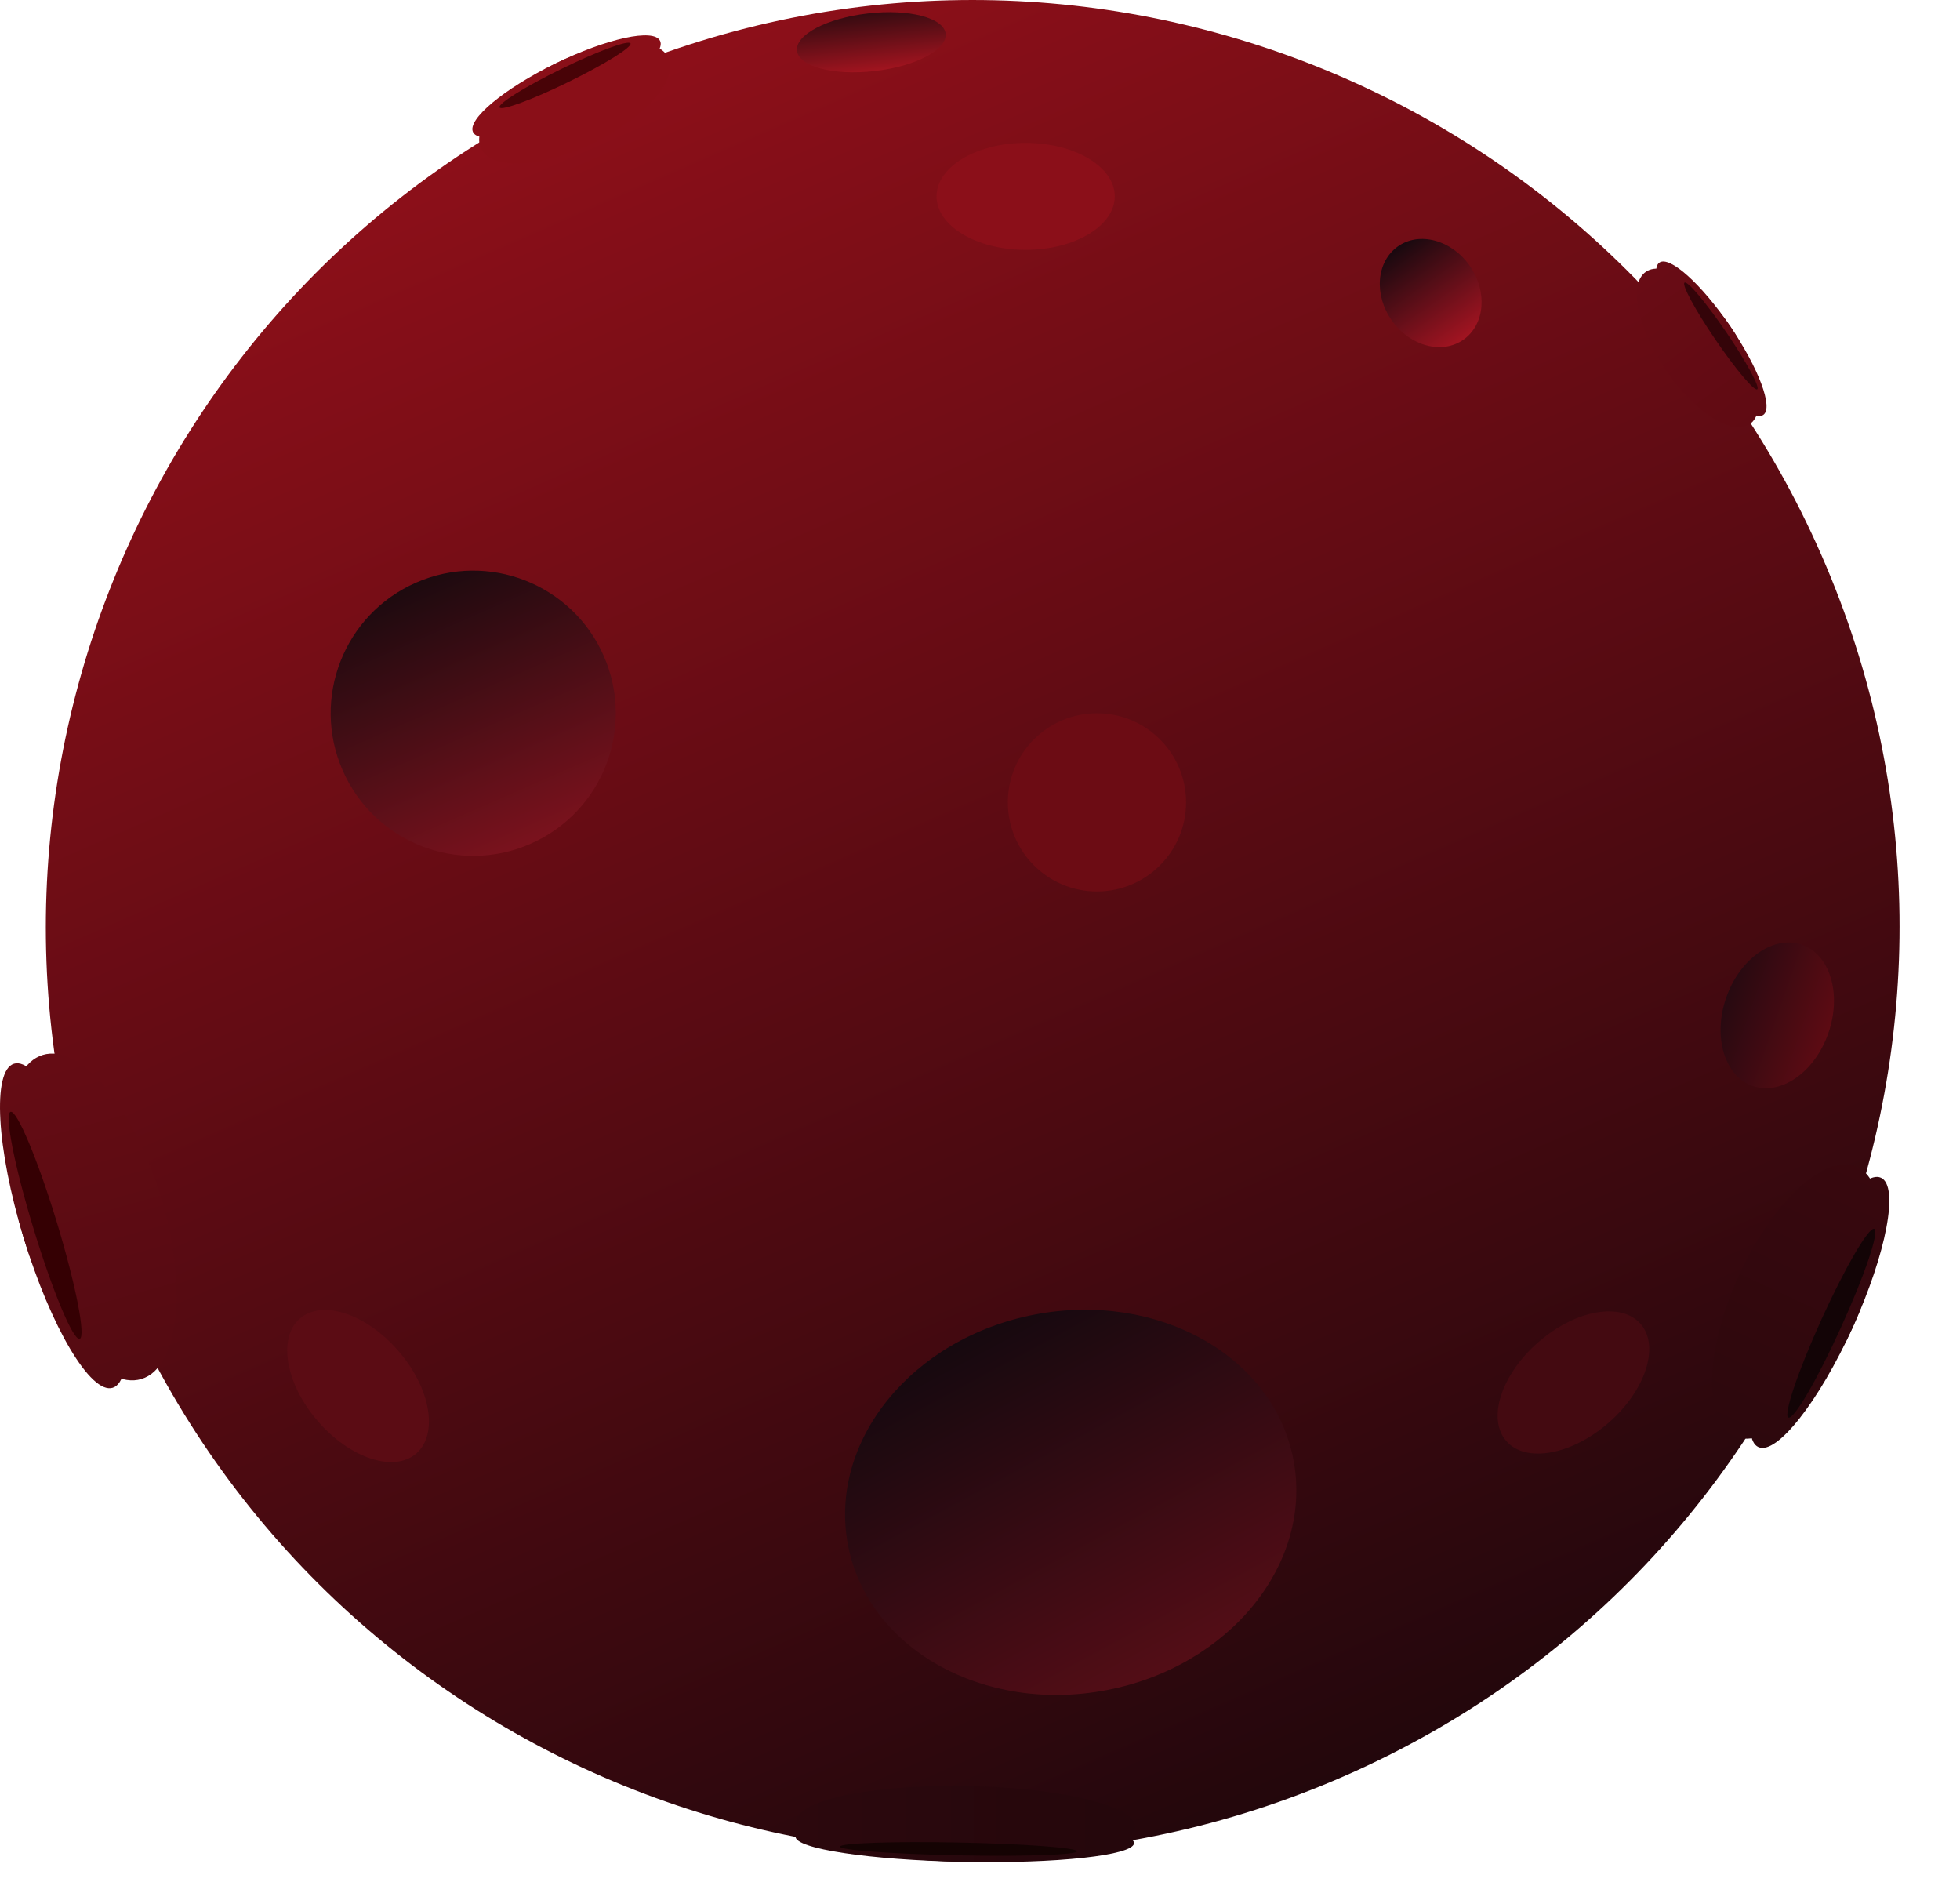<svg width="29" height="28" viewBox="0 0 29 28" fill="none" xmlns="http://www.w3.org/2000/svg">
<path d="M26.953 8.219C29.988 15.157 26.823 23.24 19.886 26.275C12.949 29.309 4.865 26.145 1.831 19.208C-1.204 12.271 1.96 4.187 8.897 1.153C15.835 -1.882 23.919 1.282 26.953 8.219Z" fill="url(#paint0_linear_1_1822)"/>
<path d="M8.934 9.705C9.401 10.773 8.915 12.016 7.847 12.483C6.78 12.95 5.537 12.463 5.07 11.396C4.603 10.329 5.089 9.085 6.157 8.618C7.224 8.151 8.467 8.638 8.934 9.705Z" fill="url(#paint1_linear_1_1822)"/>
<path d="M21.744 3.929C22.012 4.309 21.972 4.799 21.654 5.024C21.337 5.248 20.861 5.121 20.593 4.74C20.324 4.36 20.365 3.87 20.683 3.645C21 3.421 21.476 3.548 21.744 3.929Z" fill="url(#paint2_linear_1_1822)"/>
<path d="M26.66 13.974C27.078 14.12 27.253 14.706 27.052 15.283C26.851 15.86 26.35 16.21 25.933 16.065C25.515 15.92 25.34 15.334 25.541 14.757C25.742 14.179 26.243 13.829 26.66 13.974Z" fill="url(#paint3_linear_1_1822)"/>
<path d="M13.992 0.499C14.018 0.734 13.548 0.982 12.941 1.051C12.333 1.121 11.819 0.986 11.792 0.751C11.765 0.515 12.236 0.268 12.843 0.199C13.45 0.129 13.965 0.264 13.992 0.499Z" fill="url(#paint4_linear_1_1822)"/>
<path d="M19.137 21.591C19.432 23.125 18.195 24.652 16.376 25.001C14.556 25.351 12.841 24.39 12.547 22.857C12.252 21.323 13.489 19.796 15.309 19.446C17.129 19.097 18.843 20.057 19.137 21.591Z" fill="url(#paint5_linear_1_1822)"/>
<path d="M9.766 0.604C9.857 0.791 9.312 1.245 8.548 1.618C7.784 1.992 7.091 2.143 6.999 1.955C6.908 1.768 7.453 1.314 8.217 0.94C8.981 0.567 9.675 0.416 9.766 0.604Z" fill="#8A0F18"/>
<path d="M9.886 0.85C10.044 1.173 9.552 1.737 8.788 2.11C8.024 2.484 7.277 2.524 7.119 2.201C6.961 1.878 7.453 1.314 8.217 0.941C8.981 0.567 9.728 0.527 9.886 0.85Z" fill="#8A0F18"/>
<path d="M9.329 0.642C9.355 0.697 8.943 0.953 8.408 1.214C7.873 1.476 7.417 1.643 7.391 1.589C7.364 1.534 7.776 1.278 8.312 1.017C8.847 0.755 9.302 0.588 9.329 0.642Z" fill="#480307"/>
<path d="M0.207 15.735C0.531 15.636 1.121 16.629 1.524 17.953C1.927 19.277 1.991 20.43 1.667 20.529C1.342 20.628 0.753 19.634 0.35 18.311C-0.054 16.987 -0.117 15.834 0.207 15.735Z" fill="url(#paint6_linear_1_1822)"/>
<path d="M0.633 15.605C1.193 15.435 1.973 16.37 2.377 17.694C2.78 19.017 2.653 20.229 2.093 20.399C1.533 20.57 0.753 19.634 0.35 18.311C-0.053 16.987 0.074 15.775 0.633 15.605Z" fill="url(#paint7_linear_1_1822)"/>
<path d="M0.156 16.447C0.251 16.419 0.556 17.147 0.839 18.074C1.121 19.001 1.273 19.776 1.179 19.805C1.084 19.834 0.779 19.105 0.497 18.178C0.214 17.251 0.062 16.476 0.156 16.447Z" fill="#350003"/>
<path d="M11.771 27.167C11.784 26.988 12.915 26.864 14.298 26.892C15.681 26.919 16.792 27.087 16.779 27.267C16.766 27.446 15.635 27.57 14.252 27.542C12.869 27.515 11.758 27.347 11.771 27.167Z" fill="url(#paint8_linear_1_1822)"/>
<path d="M11.788 26.931C11.809 26.621 12.948 26.392 14.331 26.42C15.714 26.447 16.817 26.721 16.796 27.031C16.773 27.34 15.635 27.569 14.252 27.542C12.869 27.515 11.766 27.241 11.788 26.931Z" fill="url(#paint9_linear_1_1822)"/>
<path d="M12.428 27.316C12.432 27.264 13.22 27.237 14.188 27.256C15.157 27.275 15.939 27.333 15.935 27.386C15.932 27.438 15.143 27.465 14.175 27.445C13.207 27.426 12.424 27.368 12.428 27.316Z" fill="#150303"/>
<path d="M26.017 21.406C25.747 21.284 25.935 20.292 26.436 19.192C26.937 18.092 27.561 17.299 27.831 17.422C28.1 17.545 27.913 18.536 27.412 19.637C26.911 20.737 26.286 21.529 26.017 21.406Z" fill="url(#paint10_linear_1_1822)"/>
<path d="M25.663 21.245C25.197 21.033 25.226 19.97 25.727 18.87C26.229 17.77 27.012 17.049 27.477 17.261C27.942 17.473 27.913 18.537 27.412 19.637C26.911 20.737 26.128 21.457 25.663 21.245Z" fill="url(#paint11_linear_1_1822)"/>
<path d="M26.461 20.969C26.383 20.933 26.604 20.28 26.954 19.509C27.305 18.739 27.653 18.143 27.732 18.179C27.81 18.214 27.589 18.868 27.238 19.638C26.888 20.409 26.54 21.005 26.461 20.969Z" fill="#130406"/>
<path d="M26.089 6.138C25.937 6.241 25.469 5.821 25.045 5.199C24.621 4.577 24.401 3.988 24.553 3.884C24.705 3.78 25.173 4.2 25.597 4.822C26.021 5.445 26.242 6.034 26.089 6.138Z" fill="url(#paint12_linear_1_1822)"/>
<path d="M25.889 6.274C25.626 6.453 25.069 6.094 24.645 5.472C24.22 4.85 24.09 4.2 24.353 4.02C24.616 3.841 25.173 4.2 25.598 4.822C26.022 5.445 26.152 6.095 25.889 6.274Z" fill="url(#paint13_linear_1_1822)"/>
<path d="M26 5.759C25.956 5.789 25.679 5.461 25.382 5.025C25.084 4.589 24.88 4.211 24.924 4.181C24.968 4.15 25.245 4.479 25.542 4.915C25.839 5.351 26.044 5.729 26 5.759Z" fill="#340409"/>
<path d="M17.549 11.869C17.549 12.597 16.958 13.187 16.23 13.187C15.502 13.187 14.912 12.597 14.912 11.869C14.912 11.141 15.502 10.551 16.23 10.551C16.958 10.551 17.549 11.141 17.549 11.869Z" fill="#6C0C14"/>
<path d="M6.158 21.502C5.828 21.787 5.174 21.571 4.699 21.019C4.224 20.468 4.107 19.789 4.438 19.504C4.769 19.219 5.422 19.435 5.897 19.987C6.373 20.538 6.489 21.216 6.158 21.502Z" fill="#5B0C14"/>
<path d="M16.494 2.905C16.494 3.341 15.903 3.696 15.175 3.696C14.447 3.696 13.857 3.341 13.857 2.905C13.857 2.468 14.447 2.114 15.175 2.114C15.903 2.114 16.494 2.468 16.494 2.905Z" fill="#8B0F19"/>
<path d="M24.274 19.584C24.561 19.913 24.349 20.568 23.8 21.047C23.252 21.525 22.574 21.646 22.287 21.317C22 20.988 22.212 20.333 22.76 19.855C23.309 19.376 23.986 19.255 24.274 19.584Z" fill="#440A11"/>
<defs>
<linearGradient id="paint0_linear_1_1822" x1="8.897" y1="1.153" x2="19.886" y2="26.275" gradientUnits="userSpaceOnUse">
<stop stop-color="#8D0F19"/>
<stop offset="1" stop-color="#23070C"/>
</linearGradient>
<linearGradient id="paint1_linear_1_1822" x1="6.157" y1="8.618" x2="7.847" y2="12.483" gradientUnits="userSpaceOnUse">
<stop stop-color="#1D0A0F"/>
<stop offset="1" stop-color="#7A121D"/>
</linearGradient>
<linearGradient id="paint2_linear_1_1822" x1="20.683" y1="3.645" x2="21.654" y2="5.024" gradientUnits="userSpaceOnUse">
<stop stop-color="#18090F"/>
<stop offset="1" stop-color="#A21421"/>
</linearGradient>
<linearGradient id="paint3_linear_1_1822" x1="25.541" y1="14.757" x2="27.052" y2="15.283" gradientUnits="userSpaceOnUse">
<stop stop-color="#270A11"/>
<stop offset="1" stop-color="#5D0B13"/>
</linearGradient>
<linearGradient id="paint4_linear_1_1822" x1="12.843" y1="0.199" x2="12.941" y2="1.051" gradientUnits="userSpaceOnUse">
<stop stop-color="#360B11"/>
<stop offset="1" stop-color="#A1141F"/>
</linearGradient>
<linearGradient id="paint5_linear_1_1822" x1="14.253" y1="19.686" x2="17.031" y2="24.825" gradientUnits="userSpaceOnUse">
<stop stop-color="#15090F"/>
<stop offset="1" stop-color="#530D16"/>
</linearGradient>
<linearGradient id="paint6_linear_1_1822" x1="1.729" y1="20.57" x2="0.411" y2="15.56" gradientUnits="userSpaceOnUse">
<stop stop-color="#540B12"/>
<stop offset="1" stop-color="#660C14"/>
</linearGradient>
<linearGradient id="paint7_linear_1_1822" x1="2.188" y1="20.43" x2="0.789" y2="15.44" gradientUnits="userSpaceOnUse">
<stop stop-color="#540B12"/>
<stop offset="1" stop-color="#660C14"/>
</linearGradient>
<linearGradient id="paint8_linear_1_1822" x1="17.021" y1="27.161" x2="11.762" y2="27.428" gradientUnits="userSpaceOnUse">
<stop stop-color="#24070C"/>
<stop offset="1" stop-color="#2C080D"/>
</linearGradient>
<linearGradient id="paint9_linear_1_1822" x1="17.044" y1="26.845" x2="11.765" y2="26.844" gradientUnits="userSpaceOnUse">
<stop stop-color="#24070C"/>
<stop offset="1" stop-color="#2C080D"/>
</linearGradient>
<linearGradient id="paint10_linear_1_1822" x1="25.986" y1="21.361" x2="27.831" y2="17.406" gradientUnits="userSpaceOnUse">
<stop stop-color="#2D080D"/>
<stop offset="1" stop-color="#38080E"/>
</linearGradient>
<linearGradient id="paint11_linear_1_1822" x1="25.601" y1="21.185" x2="27.431" y2="17.223" gradientUnits="userSpaceOnUse">
<stop stop-color="#2D080D"/>
<stop offset="1" stop-color="#38080E"/>
</linearGradient>
<linearGradient id="paint12_linear_1_1822" x1="24.404" y1="3.696" x2="26.249" y2="6.069" gradientUnits="userSpaceOnUse">
<stop stop-color="#6A0C15"/>
<stop offset="1" stop-color="#600B13"/>
</linearGradient>
<linearGradient id="paint13_linear_1_1822" x1="24.193" y1="3.839" x2="25.978" y2="6.263" gradientUnits="userSpaceOnUse">
<stop stop-color="#6A0C15"/>
<stop offset="1" stop-color="#600B13"/>
</linearGradient>
</defs>
</svg>
